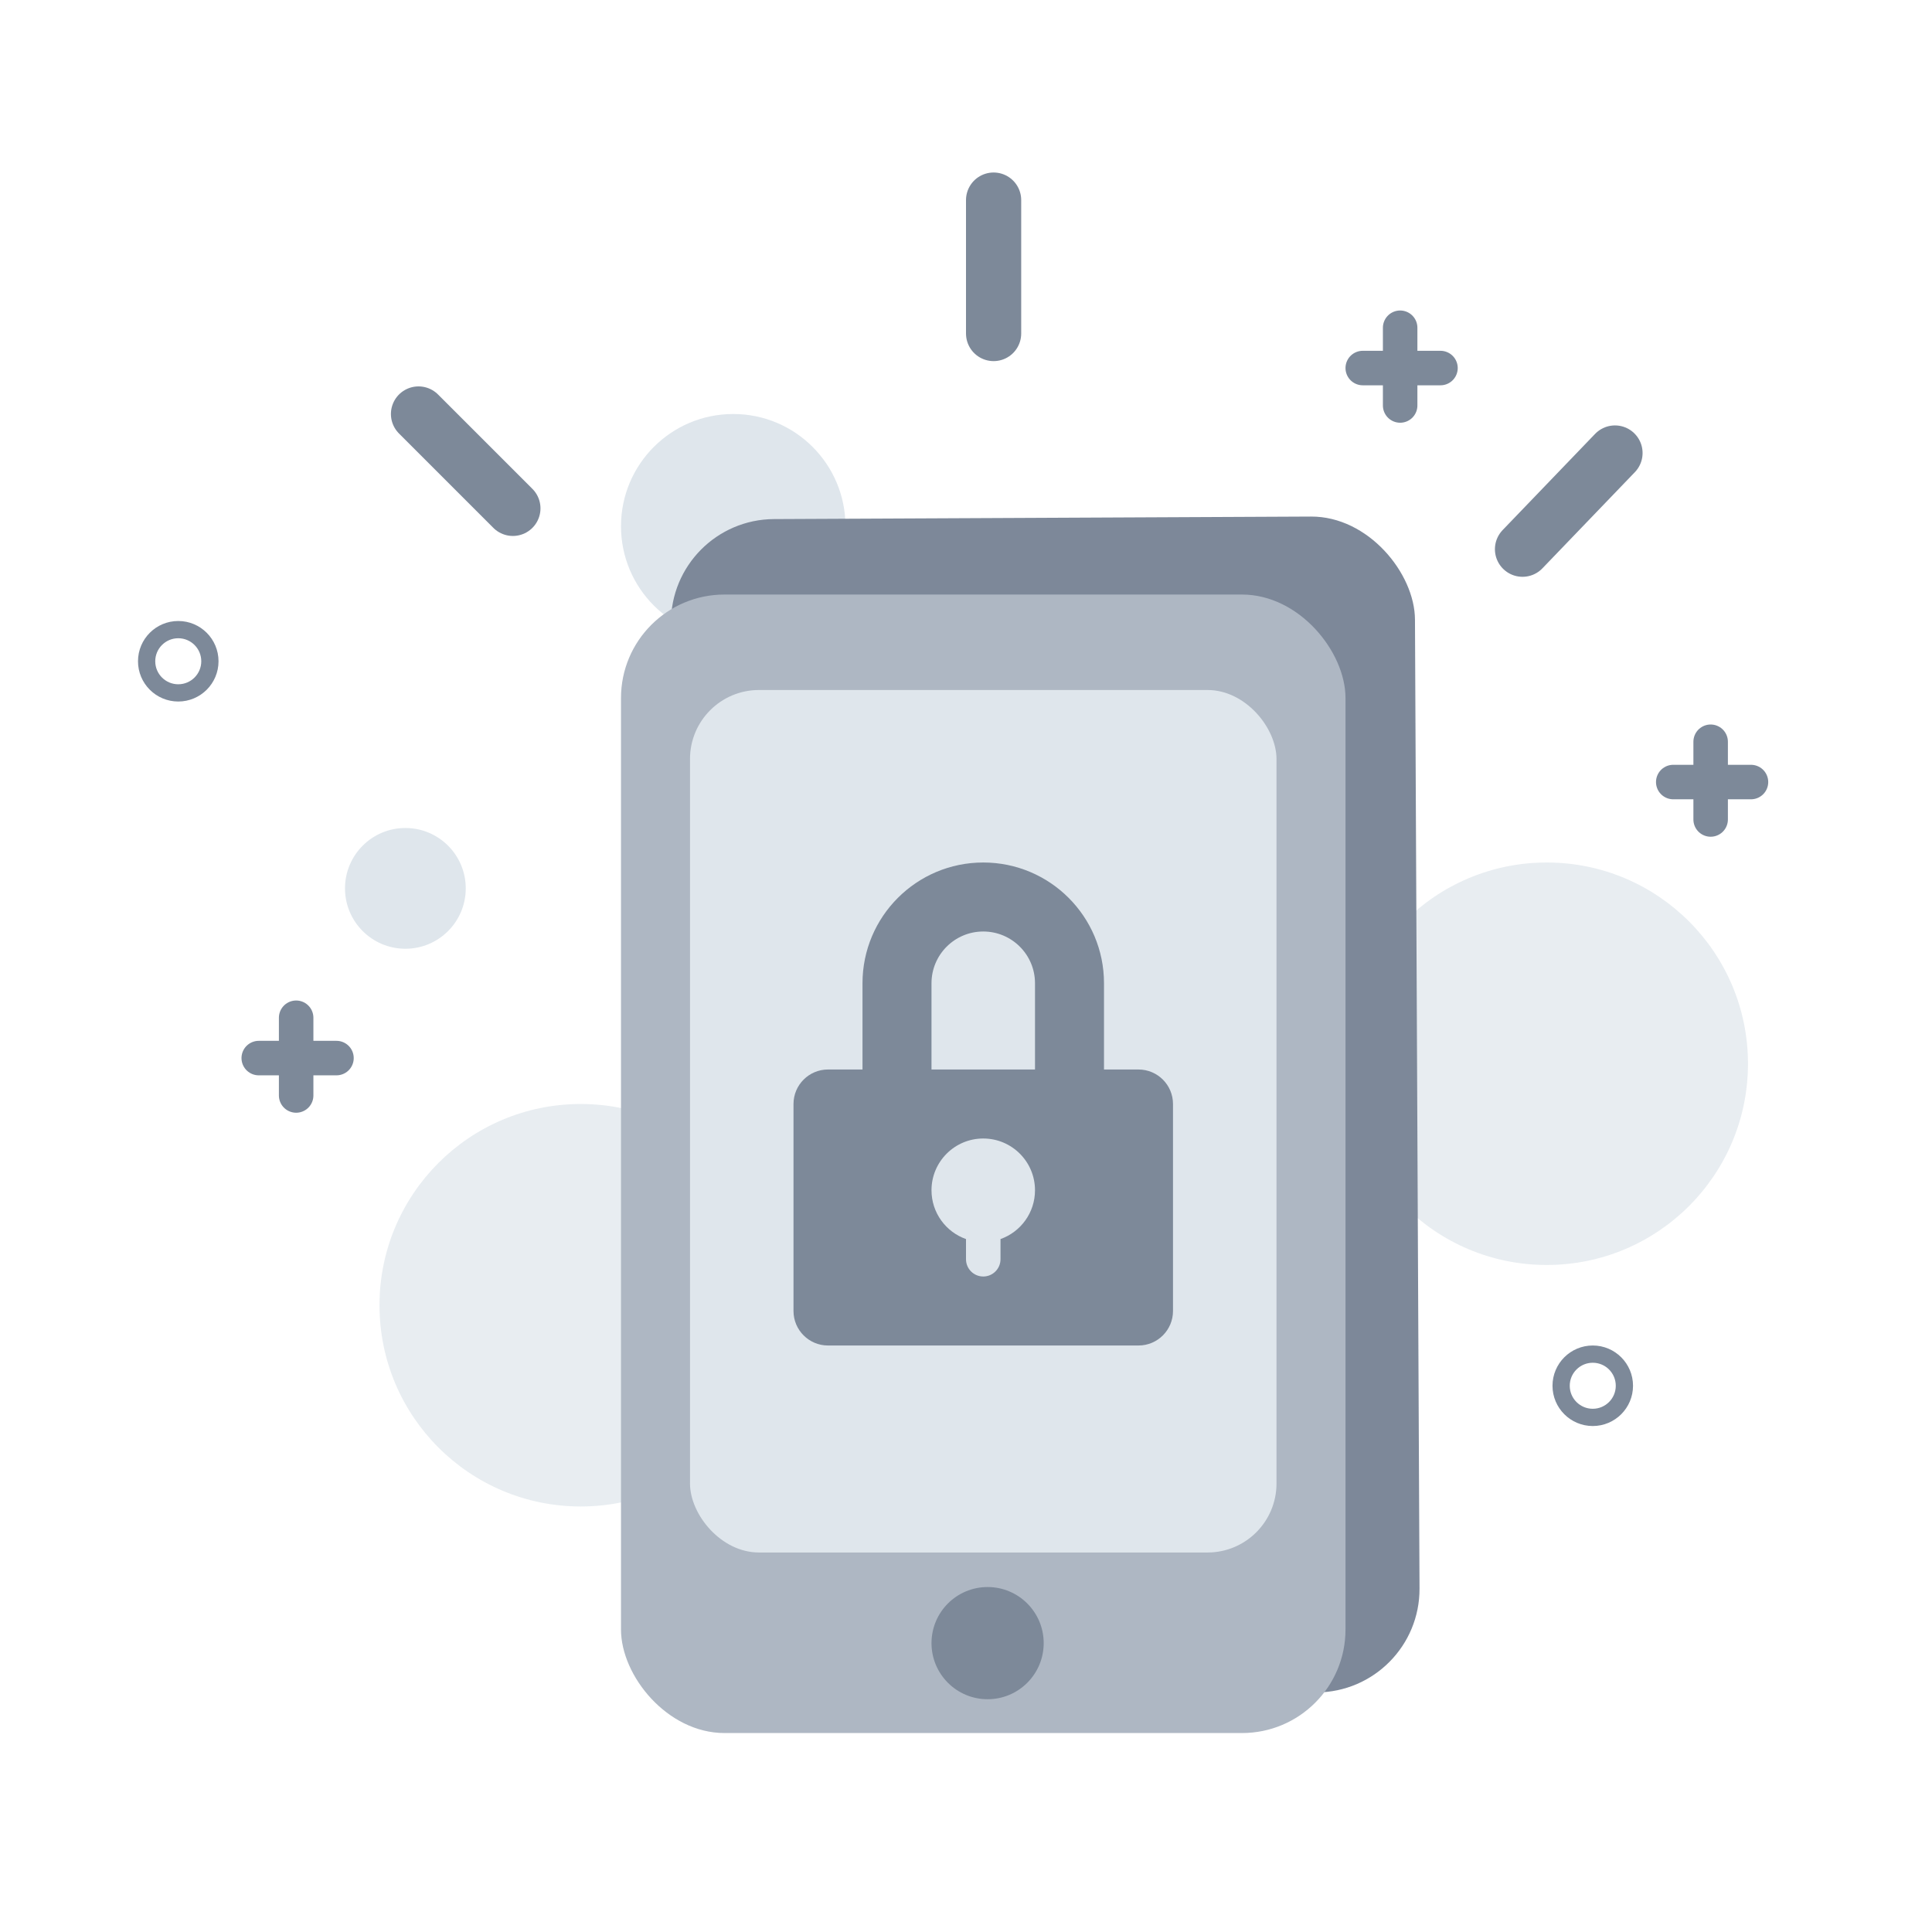 <svg width="56" height="56" viewBox="0 0 56 56" fill="none" xmlns="http://www.w3.org/2000/svg">
<line x1="28.8" y1="5.8" x2="28.8" y2="9.667" stroke="#7D8999" stroke-width="1.6" stroke-linecap="round"/>
<line x1="46.811" y1="13.131" x2="44.131" y2="15.919" stroke="#7D8999" stroke-width="1.6" stroke-linecap="round"/>
<line x1="12.131" y1="12" x2="14.866" y2="14.735" stroke="#7D8999" stroke-width="1.6" stroke-linecap="round"/>
<circle opacity="0.7" cx="44.833" cy="30.833" r="5.833" fill="#DFE6EC"/>
<circle opacity="0.7" cx="16.833" cy="37.833" r="5.833" fill="#DFE6EC"/>
<circle cx="21.253" cy="15.253" r="3.253" fill="#DFE6EC"/>
<circle cx="11.75" cy="25.75" r="1.75" fill="#DFE6EC"/>
<circle cx="5.167" cy="19.167" r="0.917" stroke="#7D8999" stroke-width="0.5"/>
<circle cx="46.167" cy="40.167" r="0.917" stroke="#7D8999" stroke-width="0.5"/>
<line x1="48.5" y1="22.668" x2="50.753" y2="22.668" stroke="#7D8999" stroke-linecap="round"/>
<line x1="49.584" y1="21.5" x2="49.584" y2="23.753" stroke="#7D8999" stroke-linecap="round"/>
<line x1="39.5" y1="10.668" x2="41.753" y2="10.668" stroke="#7D8999" stroke-linecap="round"/>
<line x1="40.584" y1="9.5" x2="40.584" y2="11.753" stroke="#7D8999" stroke-linecap="round"/>
<line x1="7.5" y1="30.669" x2="9.753" y2="30.669" stroke="#7D8999" stroke-linecap="round"/>
<line x1="8.584" y1="29.5" x2="8.584" y2="31.753" stroke="#7D8999" stroke-linecap="round"/>
<rect x="19.434" y="15.06" width="21.566" height="34.084" rx="3" transform="rotate(-0.269 19.434 15.06)" fill="#7D8899"/>
<rect x="18" y="17.233" width="21" height="33" rx="3" fill="#AEB7C3"/>
<rect x="20" y="20" width="17" height="25" rx="2" fill="#DFE6EC"/>
<circle cx="28.626" cy="47.627" r="1.626" fill="#7D8999"/>
<path d="M23 32C23 31.448 23.448 31 24 31H33C33.552 31 34 31.448 34 32V38C34 38.552 33.552 39 33 39H24C23.448 39 23 38.552 23 38V32Z" fill="#7D8999"/>
<path fill-rule="evenodd" clip-rule="evenodd" d="M25 28.5C25 26.567 26.567 25 28.5 25C30.433 25 32 26.567 32 28.5V35H30V28.5C30 27.672 29.328 27 28.5 27C27.672 27 27 27.672 27 28.5V35H25V28.5Z" fill="#7D8999"/>
<path fill-rule="evenodd" clip-rule="evenodd" d="M29 35.915C29.583 35.709 30 35.153 30 34.5C30 33.672 29.328 33 28.5 33C27.672 33 27 33.672 27 34.5C27 35.153 27.417 35.709 28 35.915V36.5C28 36.776 28.224 37 28.5 37C28.776 37 29 36.776 29 36.5V35.915Z" fill="#DFE6EC"/>
</svg>
